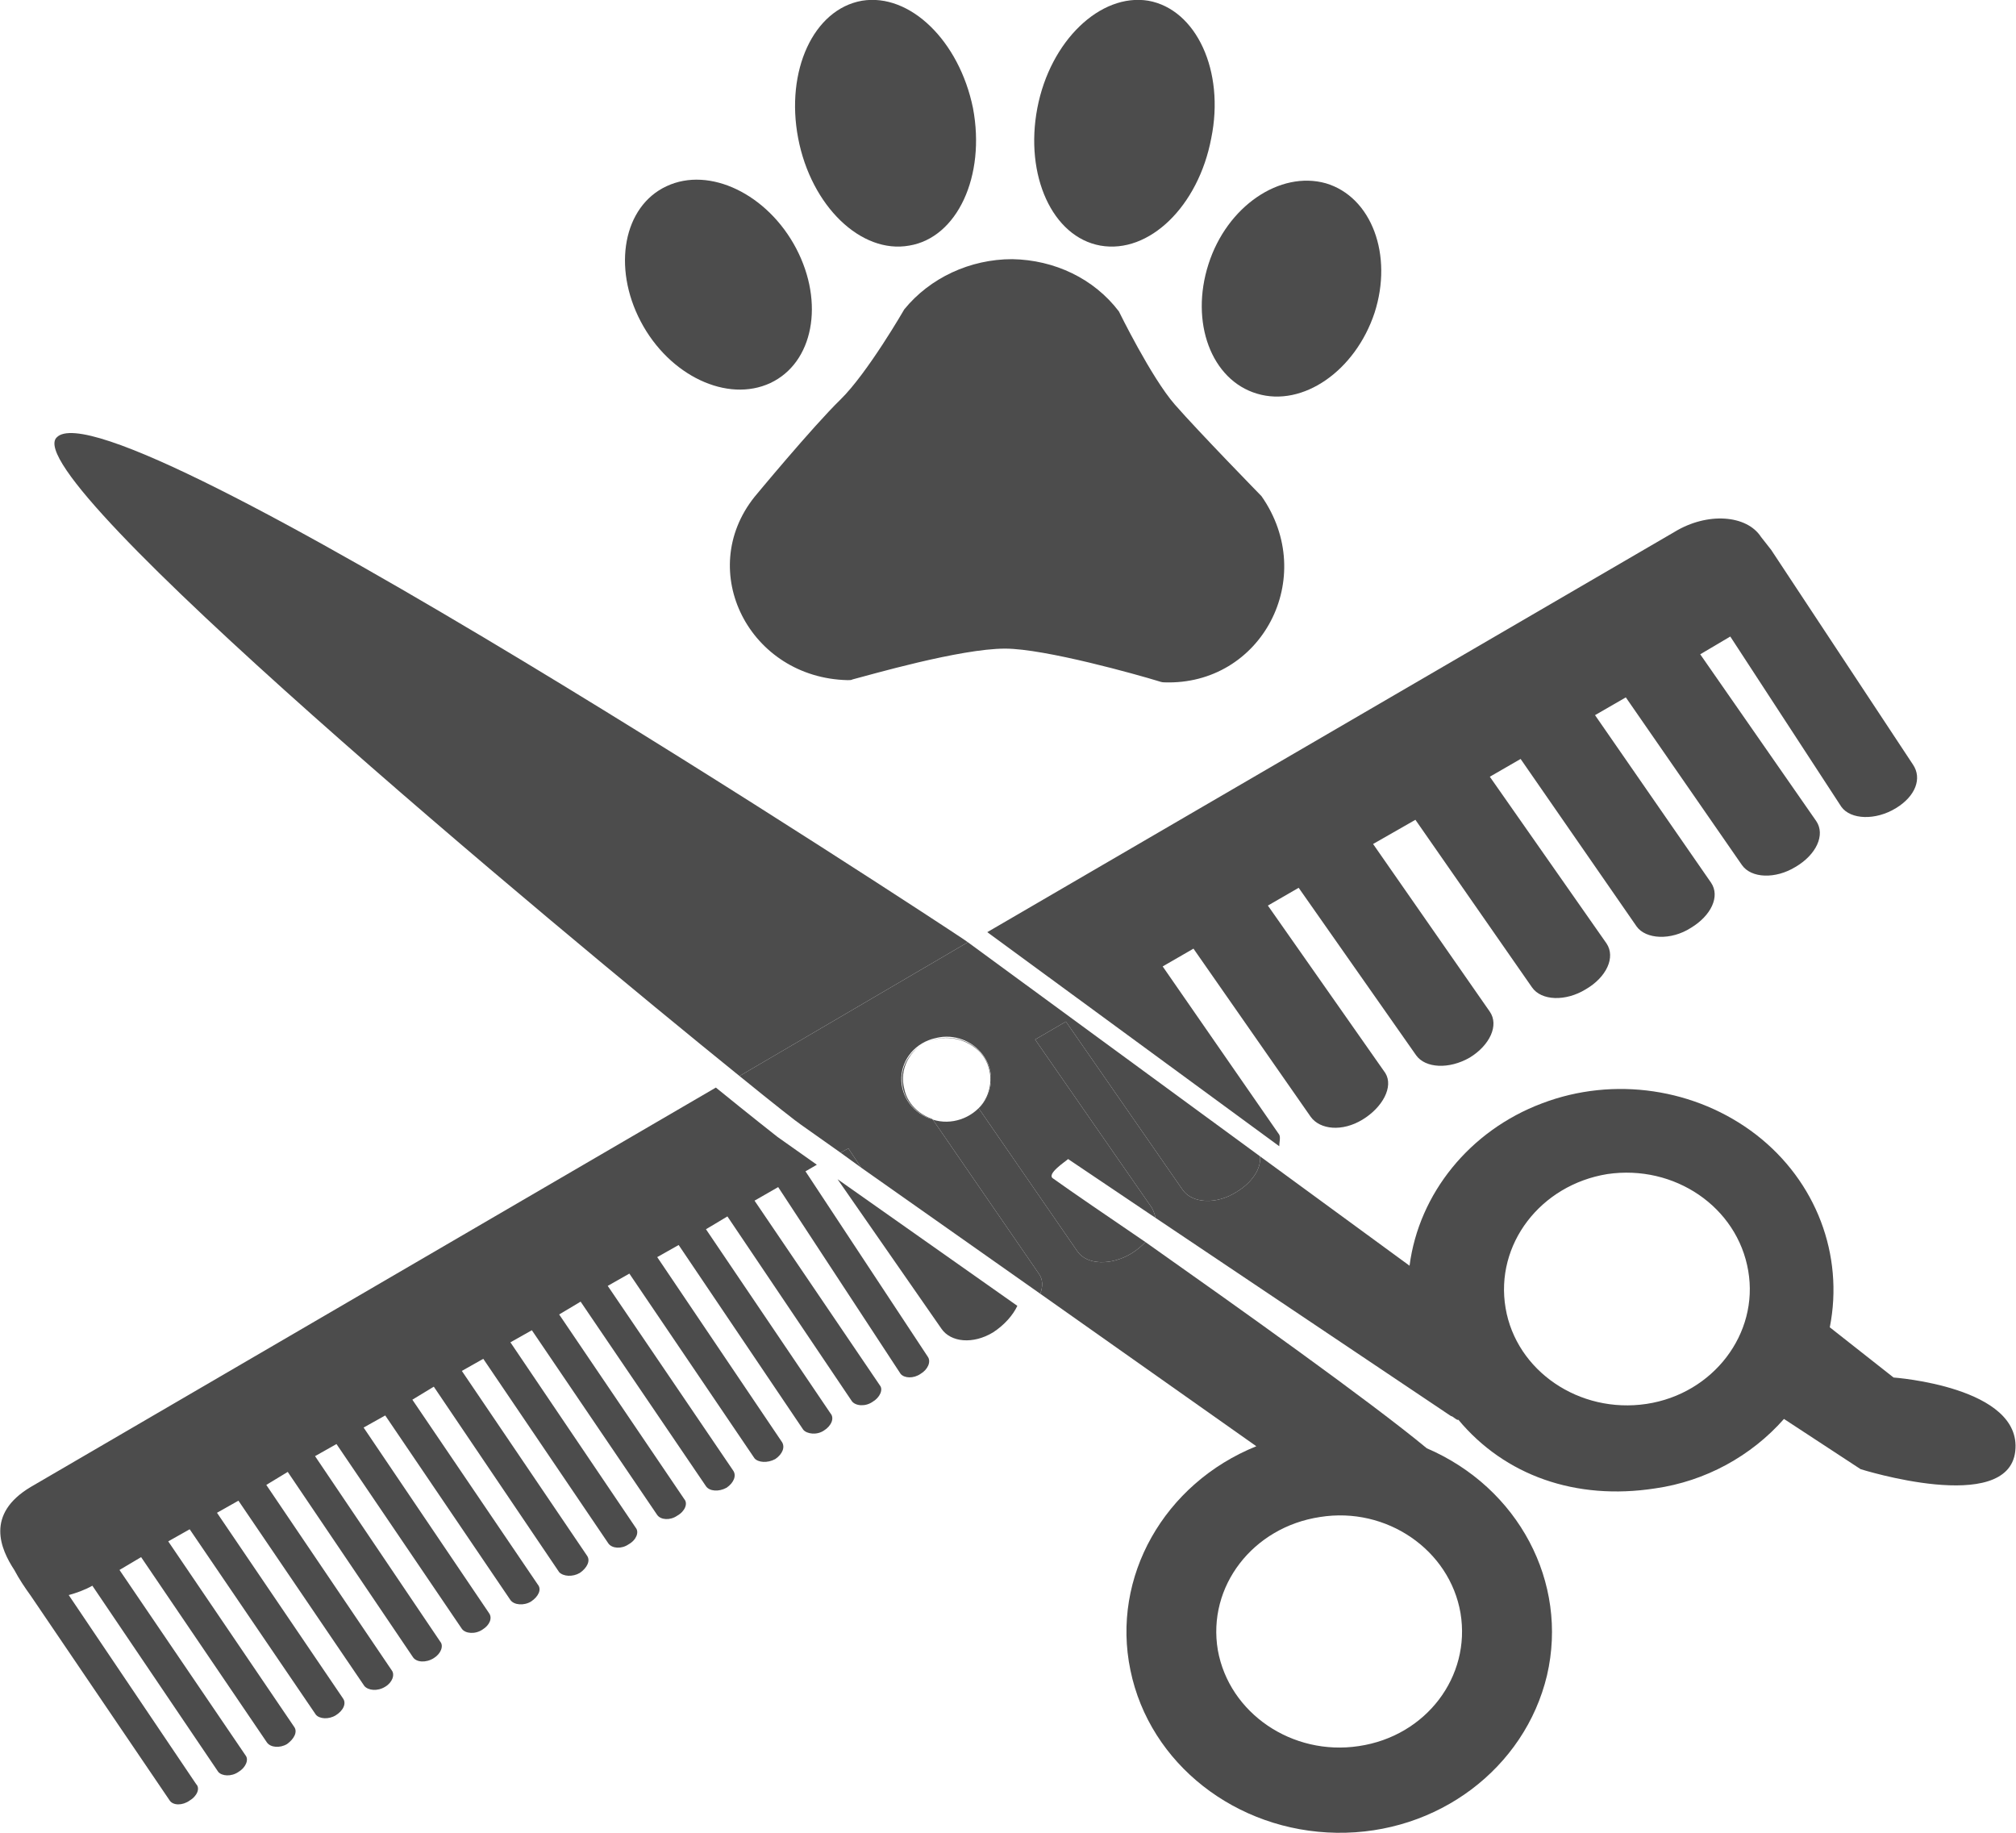 <?xml version="1.0" encoding="UTF-8"?>
<svg xmlns="http://www.w3.org/2000/svg" xmlns:xlink="http://www.w3.org/1999/xlink" width="11px" height="10px" viewBox="0 0 11 10" version="1.1">
<g id="surface1">
<path style=" stroke:none;fill-rule:nonzero;fill:rgb(30%,30%,30%);fill-opacity:1;" d="M 5.309 0.59 C 5.379 0.961 5.223 1.297 4.961 1.34 C 4.699 1.387 4.426 1.125 4.355 0.754 C 4.285 0.387 4.438 0.051 4.703 0.004 C 4.965 -0.039 5.234 0.223 5.309 0.59 Z M 5.309 0.59 "/>
<path style=" stroke:none;fill-rule:nonzero;fill:rgb(30%,30%,30%);fill-opacity:1;" d="M 4.344 1.355 C 4.5 1.652 4.438 1.98 4.203 2.09 C 3.969 2.199 3.652 2.051 3.496 1.754 C 3.34 1.457 3.402 1.125 3.637 1.016 C 3.871 0.906 4.188 1.059 4.344 1.355 Z M 4.344 1.355 "/>
<path style=" stroke:none;fill-rule:nonzero;fill:rgb(30%,30%,30%);fill-opacity:1;" d="M 7.234 1 C 7.484 1.074 7.602 1.391 7.5 1.707 C 7.395 2.023 7.109 2.223 6.859 2.148 C 6.609 2.074 6.492 1.758 6.594 1.441 C 6.695 1.125 6.984 0.93 7.234 1 Z M 7.234 1 "/>
<path style=" stroke:none;fill-rule:nonzero;fill:rgb(30%,30%,30%);fill-opacity:1;" d="M 6.266 0.004 C 6.527 0.051 6.684 0.387 6.609 0.754 C 6.539 1.125 6.27 1.387 6.004 1.34 C 5.742 1.293 5.59 0.957 5.66 0.59 C 5.73 0.223 6.004 -0.039 6.266 0.004 Z M 6.266 0.004 "/>
<path style=" stroke:none;fill-rule:nonzero;fill:rgb(30%,30%,30%);fill-opacity:1;" d="M 4.117 2.711 C 4.117 2.711 4.434 2.328 4.586 2.18 C 4.734 2.035 4.934 1.688 4.934 1.688 C 5.074 1.516 5.293 1.414 5.523 1.414 C 5.754 1.418 5.969 1.52 6.105 1.699 C 6.105 1.699 6.281 2.059 6.41 2.207 C 6.543 2.359 6.883 2.707 6.883 2.707 C 7.195 3.152 6.883 3.742 6.352 3.723 C 6.34 3.723 6.328 3.719 6.316 3.715 C 6.215 3.684 5.703 3.539 5.484 3.539 C 5.238 3.539 4.742 3.684 4.652 3.707 C 4.645 3.711 4.637 3.711 4.625 3.711 C 4.09 3.699 3.793 3.117 4.117 2.711 Z M 4.117 2.711 "/>
<path style=" stroke:none;fill-rule:nonzero;fill:rgb(30%,30%,30%);fill-opacity:1;" d="M 5.258 5.125 C 5.137 5.043 0.609 2.066 0.309 2.387 C 0.086 2.609 3.016 5.047 4.035 5.871 L 5.281 5.141 Z M 5.258 5.125 "/>
<path style=" stroke:none;fill-rule:nonzero;fill:rgb(30%,30%,30%);fill-opacity:1;" d="M 4.586 6.289 L 4.699 6.371 L 4.629 6.266 Z M 4.586 6.289 "/>
<path style=" stroke:none;fill-rule:nonzero;fill:rgb(30%,30%,30%);fill-opacity:1;" d="M 10.332 7.516 L 9.984 7.242 C 10.062 6.848 9.91 6.445 9.582 6.191 C 9.254 5.938 8.805 5.871 8.414 6.02 C 8.02 6.168 7.742 6.512 7.691 6.906 L 6.875 6.309 C 6.883 6.375 6.832 6.453 6.746 6.504 C 6.637 6.574 6.504 6.566 6.453 6.492 L 5.816 5.574 L 5.648 5.672 L 6.285 6.59 C 6.293 6.605 6.301 6.625 6.305 6.645 L 7.918 7.727 C 7.922 7.723 7.953 7.754 7.957 7.746 C 8.211 8.051 8.598 8.188 9.031 8.121 C 9.305 8.082 9.555 7.945 9.734 7.742 L 10.152 8.016 C 10.152 8.016 10.957 8.27 10.996 7.918 C 11.035 7.566 10.332 7.516 10.332 7.516 Z M 8.984 7.66 C 8.617 7.715 8.273 7.48 8.215 7.137 C 8.156 6.789 8.406 6.465 8.77 6.406 C 9.137 6.352 9.48 6.586 9.539 6.934 C 9.598 7.277 9.348 7.605 8.984 7.66 Z M 8.984 7.66 "/>
<path style=" stroke:none;fill-rule:nonzero;fill:rgb(30%,30%,30%);fill-opacity:1;" d="M 6.172 6.84 C 6.062 6.906 5.93 6.902 5.879 6.828 L 5.34 6.047 C 5.422 5.969 5.43 5.848 5.363 5.758 C 5.297 5.668 5.168 5.637 5.062 5.684 C 5.164 5.641 5.277 5.668 5.348 5.742 C 5.418 5.82 5.422 5.934 5.363 6.02 C 5.301 6.102 5.191 6.141 5.09 6.109 L 5.668 6.949 C 5.691 6.98 5.691 7.02 5.676 7.059 L 6.855 7.891 C 6.352 8.094 6.062 8.605 6.168 9.113 C 6.273 9.625 6.746 9.992 7.293 10 C 7.844 10.008 8.32 9.648 8.441 9.141 C 8.559 8.633 8.285 8.117 7.785 7.902 C 7.469 7.641 6.766 7.141 6.25 6.777 C 6.227 6.801 6.199 6.824 6.172 6.84 Z M 7.969 8.801 C 8.027 9.148 7.781 9.473 7.414 9.527 C 7.051 9.582 6.707 9.348 6.645 9.004 C 6.586 8.656 6.836 8.332 7.203 8.277 C 7.566 8.219 7.91 8.457 7.969 8.801 Z M 7.969 8.801 "/>
<path style=" stroke:none;fill-rule:nonzero;fill:rgb(30%,30%,30%);fill-opacity:1;" d="M 3.906 5.934 L 0.168 8.113 C -0.082 8.262 0.004 8.453 0.078 8.566 C 0.105 8.617 0.137 8.664 0.168 8.707 L 0.926 9.824 C 0.945 9.852 0.996 9.852 1.035 9.824 C 1.074 9.801 1.094 9.758 1.07 9.734 L 0.375 8.703 C 0.418 8.691 0.461 8.676 0.504 8.652 L 1.191 9.668 C 1.211 9.691 1.262 9.695 1.301 9.668 C 1.34 9.645 1.359 9.602 1.34 9.578 L 0.652 8.566 L 0.77 8.496 L 1.457 9.508 C 1.477 9.535 1.527 9.539 1.566 9.516 C 1.605 9.488 1.625 9.449 1.605 9.422 L 0.918 8.41 L 1.035 8.344 L 1.723 9.355 C 1.742 9.379 1.793 9.383 1.832 9.359 C 1.875 9.332 1.891 9.293 1.871 9.266 L 1.184 8.254 L 1.301 8.188 L 1.988 9.199 C 2.008 9.223 2.059 9.23 2.102 9.203 C 2.141 9.18 2.156 9.137 2.137 9.113 L 1.453 8.102 L 1.57 8.031 L 2.254 9.043 C 2.273 9.07 2.324 9.074 2.367 9.047 C 2.406 9.023 2.422 8.98 2.402 8.957 L 1.719 7.945 L 1.836 7.879 L 2.52 8.887 C 2.539 8.914 2.594 8.918 2.633 8.891 C 2.672 8.867 2.688 8.828 2.668 8.801 L 1.984 7.789 L 2.102 7.723 L 2.785 8.73 C 2.805 8.758 2.859 8.762 2.898 8.738 C 2.938 8.711 2.957 8.672 2.934 8.645 L 2.25 7.637 L 2.367 7.566 L 3.051 8.578 C 3.074 8.602 3.125 8.605 3.164 8.582 C 3.203 8.555 3.223 8.516 3.203 8.488 L 2.52 7.48 L 2.637 7.414 L 3.32 8.422 C 3.34 8.449 3.391 8.453 3.43 8.426 C 3.473 8.402 3.488 8.359 3.469 8.336 L 2.785 7.324 L 2.902 7.258 L 3.586 8.266 C 3.605 8.293 3.656 8.297 3.695 8.27 C 3.738 8.246 3.754 8.203 3.734 8.18 L 3.051 7.172 L 3.168 7.102 L 3.852 8.109 C 3.871 8.137 3.922 8.141 3.965 8.117 C 4.004 8.09 4.02 8.051 4 8.023 L 3.316 7.016 L 3.434 6.949 L 4.117 7.957 C 4.137 7.98 4.188 7.984 4.23 7.961 C 4.27 7.934 4.285 7.895 4.266 7.867 L 3.586 6.859 L 3.703 6.793 L 4.383 7.801 C 4.402 7.824 4.457 7.832 4.496 7.805 C 4.535 7.781 4.555 7.738 4.531 7.711 L 3.852 6.707 L 3.969 6.637 L 4.648 7.645 C 4.668 7.672 4.723 7.676 4.762 7.648 C 4.801 7.625 4.82 7.582 4.801 7.559 L 4.117 6.551 L 4.246 6.477 L 4.914 7.496 C 4.934 7.52 4.984 7.523 5.023 7.496 C 5.062 7.473 5.082 7.43 5.062 7.402 L 4.395 6.391 L 4.457 6.355 L 4.242 6.203 C 4.223 6.188 4.098 6.09 3.906 5.934 Z M 3.906 5.934 "/>
<path style=" stroke:none;fill-rule:nonzero;fill:rgb(30%,30%,30%);fill-opacity:1;" d="M 5.137 7.25 C 5.188 7.324 5.309 7.336 5.418 7.27 C 5.48 7.23 5.527 7.176 5.551 7.125 L 4.57 6.434 Z M 5.137 7.25 "/>
<path style=" stroke:none;fill-rule:nonzero;fill:rgb(30%,30%,30%);fill-opacity:1;" d="M 6.98 6.191 L 6.344 5.273 L 6.512 5.176 L 7.152 6.094 C 7.203 6.164 7.324 6.176 7.434 6.109 C 7.543 6.043 7.605 5.93 7.559 5.855 L 6.918 4.941 L 7.086 4.844 L 7.727 5.758 C 7.777 5.828 7.906 5.836 8.02 5.77 C 8.129 5.703 8.18 5.594 8.129 5.52 L 7.492 4.605 L 7.723 4.473 L 8.359 5.387 C 8.41 5.461 8.543 5.465 8.652 5.398 C 8.766 5.332 8.816 5.223 8.766 5.148 L 8.129 4.238 L 8.297 4.141 L 8.93 5.055 C 8.98 5.125 9.117 5.133 9.227 5.062 C 9.336 4.996 9.387 4.891 9.336 4.816 L 8.703 3.902 L 8.871 3.805 L 9.504 4.719 C 9.555 4.793 9.688 4.797 9.797 4.73 C 9.91 4.664 9.961 4.555 9.91 4.48 L 9.277 3.57 L 9.441 3.473 L 10.047 4.402 C 10.098 4.473 10.234 4.477 10.344 4.41 C 10.453 4.344 10.488 4.246 10.438 4.172 L 9.664 3 C 9.648 2.98 9.609 2.93 9.609 2.93 C 9.531 2.809 9.316 2.793 9.137 2.902 L 5.387 5.086 L 6.98 6.254 C 6.98 6.234 6.988 6.207 6.98 6.191 Z M 6.98 6.191 "/>
<path style=" stroke:none;fill-rule:nonzero;fill:rgb(30%,30%,30%);fill-opacity:1;" d="M 4.934 5.941 C 4.906 5.836 4.961 5.727 5.062 5.684 C 4.973 5.723 4.914 5.809 4.922 5.902 C 4.926 5.996 4.992 6.078 5.09 6.109 L 5.086 6.105 C 5.008 6.078 4.949 6.016 4.934 5.941 Z M 4.934 5.941 "/>
<path style=" stroke:none;fill-rule:nonzero;fill:rgb(30%,30%,30%);fill-opacity:1;" d="M 5.648 5.672 L 5.816 5.574 L 6.453 6.492 C 6.504 6.566 6.637 6.574 6.746 6.504 C 6.832 6.453 6.883 6.375 6.875 6.309 L 5.281 5.141 L 4.035 5.871 C 4.227 6.027 4.352 6.125 4.371 6.137 L 4.586 6.289 L 4.629 6.266 L 4.699 6.371 L 5.676 7.059 C 5.691 7.02 5.691 6.98 5.668 6.949 L 5.09 6.109 C 4.984 6.078 4.914 5.984 4.918 5.879 C 4.922 5.777 4.996 5.688 5.105 5.664 C 5.211 5.637 5.32 5.684 5.375 5.773 C 5.43 5.863 5.414 5.973 5.34 6.047 L 5.879 6.828 C 5.93 6.902 6.062 6.906 6.172 6.84 C 6.199 6.824 6.227 6.801 6.25 6.777 C 6.039 6.633 5.855 6.508 5.746 6.43 C 5.707 6.406 5.816 6.336 5.828 6.324 L 6.305 6.645 C 6.301 6.625 6.293 6.605 6.285 6.59 Z M 5.648 5.672 "/>
</g>
</svg>
